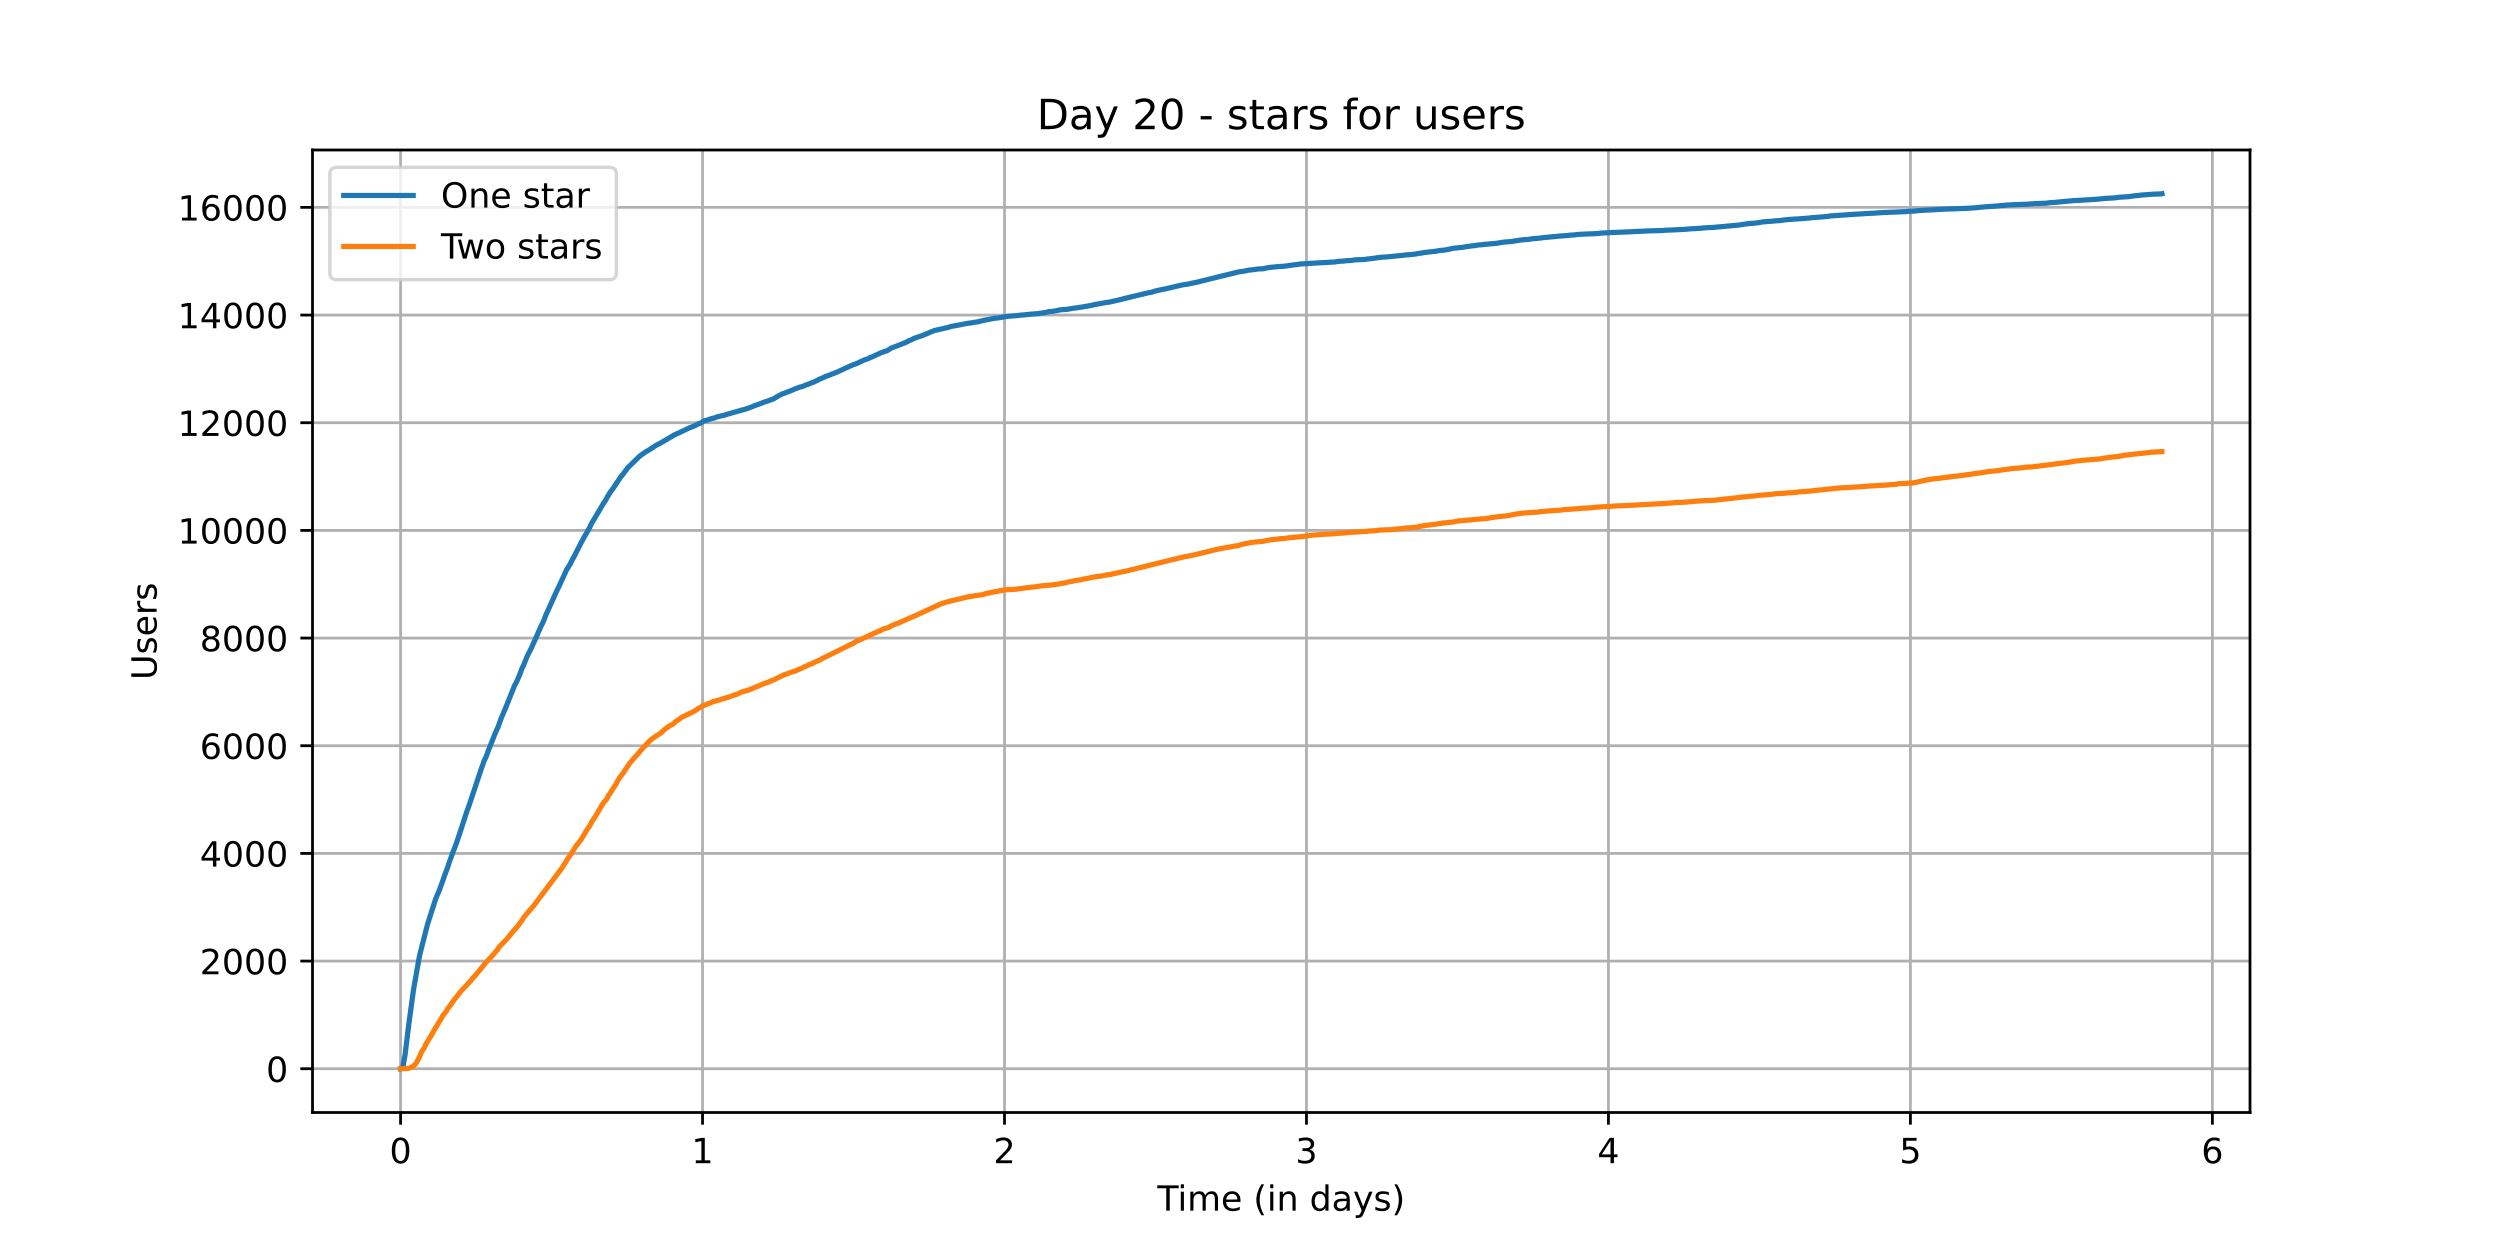 <?xml version="1.0" encoding="utf-8" standalone="no"?>
<!DOCTYPE svg PUBLIC "-//W3C//DTD SVG 1.1//EN"
  "http://www.w3.org/Graphics/SVG/1.1/DTD/svg11.dtd">
<!-- Created with matplotlib (https://matplotlib.org/) -->
<svg height="360pt" version="1.1" viewBox="0 0 720 360" width="720pt" xmlns="http://www.w3.org/2000/svg" xmlns:xlink="http://www.w3.org/1999/xlink">
 <defs>
  <style type="text/css">*{stroke-linecap:butt;stroke-linejoin:round;}</style>
 </defs>
 <g id="figure_1">
  <g id="patch_1">
   <path d="M 0 360 
L 720 360 
L 720 0 
L 0 0 
z
" style="fill:#ffffff;"/>
  </g>
  <g id="axes_1">
   <g id="patch_2">
    <path d="M 90 320.4 
L 648 320.4 
L 648 43.2 
L 90 43.2 
z
" style="fill:#ffffff;"/>
   </g>
   <g id="matplotlib.axis_1">
    <g id="xtick_1">
     <g id="line2d_1">
      <path clip-path="url(#p93ee24b80f)" d="M 115.364 320.4 
L 115.364 43.2 
" style="fill:none;stroke:#b0b0b0;stroke-linecap:square;stroke-width:0.8;"/>
     </g>
     <g id="line2d_2">
      <defs>
       <path d="M 0 0 
L 0 3.5 
" id="m25d5e8d972" style="stroke:#000000;stroke-width:0.8;"/>
      </defs>
      <g>
       <use style="stroke:#000000;stroke-width:0.8;" x="115.364" xlink:href="#m25d5e8d972" y="320.4"/>
      </g>
     </g>
     <g id="text_1">
      <!-- 0 -->
      <g transform="translate(112.182 334.998)scale(0.1 -0.1)">
       <defs>
        <path d="M 31.781 66.406 
Q 24.172 66.406 20.328 58.906 
Q 16.5 51.422 16.5 36.375 
Q 16.5 21.391 20.328 13.891 
Q 24.172 6.391 31.781 6.391 
Q 39.453 6.391 43.281 13.891 
Q 47.125 21.391 47.125 36.375 
Q 47.125 51.422 43.281 58.906 
Q 39.453 66.406 31.781 66.406 
z
M 31.781 74.219 
Q 44.047 74.219 50.516 64.516 
Q 56.984 54.828 56.984 36.375 
Q 56.984 17.969 50.516 8.266 
Q 44.047 -1.422 31.781 -1.422 
Q 19.531 -1.422 13.062 8.266 
Q 6.594 17.969 6.594 36.375 
Q 6.594 54.828 13.062 64.516 
Q 19.531 74.219 31.781 74.219 
z
" id="DejaVuSans-48"/>
       </defs>
       <use xlink:href="#DejaVuSans-48"/>
      </g>
     </g>
    </g>
    <g id="xtick_2">
     <g id="line2d_3">
      <path clip-path="url(#p93ee24b80f)" d="M 202.331 320.4 
L 202.331 43.2 
" style="fill:none;stroke:#b0b0b0;stroke-linecap:square;stroke-width:0.8;"/>
     </g>
     <g id="line2d_4">
      <g>
       <use style="stroke:#000000;stroke-width:0.8;" x="202.331" xlink:href="#m25d5e8d972" y="320.4"/>
      </g>
     </g>
     <g id="text_2">
      <!-- 1 -->
      <g transform="translate(199.149 334.998)scale(0.1 -0.1)">
       <defs>
        <path d="M 12.406 8.297 
L 28.516 8.297 
L 28.516 63.922 
L 10.984 60.406 
L 10.984 69.391 
L 28.422 72.906 
L 38.281 72.906 
L 38.281 8.297 
L 54.391 8.297 
L 54.391 0 
L 12.406 0 
z
" id="DejaVuSans-49"/>
       </defs>
       <use xlink:href="#DejaVuSans-49"/>
      </g>
     </g>
    </g>
    <g id="xtick_3">
     <g id="line2d_5">
      <path clip-path="url(#p93ee24b80f)" d="M 289.297 320.4 
L 289.297 43.2 
" style="fill:none;stroke:#b0b0b0;stroke-linecap:square;stroke-width:0.8;"/>
     </g>
     <g id="line2d_6">
      <g>
       <use style="stroke:#000000;stroke-width:0.8;" x="289.297" xlink:href="#m25d5e8d972" y="320.4"/>
      </g>
     </g>
     <g id="text_3">
      <!-- 2 -->
      <g transform="translate(286.116 334.998)scale(0.1 -0.1)">
       <defs>
        <path d="M 19.188 8.297 
L 53.609 8.297 
L 53.609 0 
L 7.328 0 
L 7.328 8.297 
Q 12.938 14.109 22.625 23.891 
Q 32.328 33.688 34.812 36.531 
Q 39.547 41.844 41.422 45.531 
Q 43.312 49.219 43.312 52.781 
Q 43.312 58.594 39.234 62.25 
Q 35.156 65.922 28.609 65.922 
Q 23.969 65.922 18.812 64.312 
Q 13.672 62.703 7.812 59.422 
L 7.812 69.391 
Q 13.766 71.781 18.938 73 
Q 24.125 74.219 28.422 74.219 
Q 39.75 74.219 46.484 68.547 
Q 53.219 62.891 53.219 53.422 
Q 53.219 48.922 51.531 44.891 
Q 49.859 40.875 45.406 35.406 
Q 44.188 33.984 37.641 27.219 
Q 31.109 20.453 19.188 8.297 
z
" id="DejaVuSans-50"/>
       </defs>
       <use xlink:href="#DejaVuSans-50"/>
      </g>
     </g>
    </g>
    <g id="xtick_4">
     <g id="line2d_7">
      <path clip-path="url(#p93ee24b80f)" d="M 376.264 320.4 
L 376.264 43.2 
" style="fill:none;stroke:#b0b0b0;stroke-linecap:square;stroke-width:0.8;"/>
     </g>
     <g id="line2d_8">
      <g>
       <use style="stroke:#000000;stroke-width:0.8;" x="376.264" xlink:href="#m25d5e8d972" y="320.4"/>
      </g>
     </g>
     <g id="text_4">
      <!-- 3 -->
      <g transform="translate(373.083 334.998)scale(0.1 -0.1)">
       <defs>
        <path d="M 40.578 39.312 
Q 47.656 37.797 51.625 33 
Q 55.609 28.219 55.609 21.188 
Q 55.609 10.406 48.188 4.484 
Q 40.766 -1.422 27.094 -1.422 
Q 22.516 -1.422 17.656 -0.516 
Q 12.797 0.391 7.625 2.203 
L 7.625 11.719 
Q 11.719 9.328 16.594 8.109 
Q 21.484 6.891 26.812 6.891 
Q 36.078 6.891 40.938 10.547 
Q 45.797 14.203 45.797 21.188 
Q 45.797 27.641 41.281 31.266 
Q 36.766 34.906 28.719 34.906 
L 20.219 34.906 
L 20.219 43.016 
L 29.109 43.016 
Q 36.375 43.016 40.234 45.922 
Q 44.094 48.828 44.094 54.297 
Q 44.094 59.906 40.109 62.906 
Q 36.141 65.922 28.719 65.922 
Q 24.656 65.922 20.016 65.031 
Q 15.375 64.156 9.812 62.312 
L 9.812 71.094 
Q 15.438 72.656 20.344 73.438 
Q 25.25 74.219 29.594 74.219 
Q 40.828 74.219 47.359 69.109 
Q 53.906 64.016 53.906 55.328 
Q 53.906 49.266 50.438 45.094 
Q 46.969 40.922 40.578 39.312 
z
" id="DejaVuSans-51"/>
       </defs>
       <use xlink:href="#DejaVuSans-51"/>
      </g>
     </g>
    </g>
    <g id="xtick_5">
     <g id="line2d_9">
      <path clip-path="url(#p93ee24b80f)" d="M 463.231 320.4 
L 463.231 43.2 
" style="fill:none;stroke:#b0b0b0;stroke-linecap:square;stroke-width:0.8;"/>
     </g>
     <g id="line2d_10">
      <g>
       <use style="stroke:#000000;stroke-width:0.8;" x="463.231" xlink:href="#m25d5e8d972" y="320.4"/>
      </g>
     </g>
     <g id="text_5">
      <!-- 4 -->
      <g transform="translate(460.05 334.998)scale(0.1 -0.1)">
       <defs>
        <path d="M 37.797 64.312 
L 12.891 25.391 
L 37.797 25.391 
z
M 35.203 72.906 
L 47.609 72.906 
L 47.609 25.391 
L 58.016 25.391 
L 58.016 17.188 
L 47.609 17.188 
L 47.609 0 
L 37.797 0 
L 37.797 17.188 
L 4.891 17.188 
L 4.891 26.703 
z
" id="DejaVuSans-52"/>
       </defs>
       <use xlink:href="#DejaVuSans-52"/>
      </g>
     </g>
    </g>
    <g id="xtick_6">
     <g id="line2d_11">
      <path clip-path="url(#p93ee24b80f)" d="M 550.198 320.4 
L 550.198 43.2 
" style="fill:none;stroke:#b0b0b0;stroke-linecap:square;stroke-width:0.8;"/>
     </g>
     <g id="line2d_12">
      <g>
       <use style="stroke:#000000;stroke-width:0.8;" x="550.198" xlink:href="#m25d5e8d972" y="320.4"/>
      </g>
     </g>
     <g id="text_6">
      <!-- 5 -->
      <g transform="translate(547.017 334.998)scale(0.1 -0.1)">
       <defs>
        <path d="M 10.797 72.906 
L 49.516 72.906 
L 49.516 64.594 
L 19.828 64.594 
L 19.828 46.734 
Q 21.969 47.469 24.109 47.828 
Q 26.266 48.188 28.422 48.188 
Q 40.625 48.188 47.75 41.5 
Q 54.891 34.812 54.891 23.391 
Q 54.891 11.625 47.562 5.094 
Q 40.234 -1.422 26.906 -1.422 
Q 22.312 -1.422 17.547 -0.641 
Q 12.797 0.141 7.719 1.703 
L 7.719 11.625 
Q 12.109 9.234 16.797 8.062 
Q 21.484 6.891 26.703 6.891 
Q 35.156 6.891 40.078 11.328 
Q 45.016 15.766 45.016 23.391 
Q 45.016 31 40.078 35.438 
Q 35.156 39.891 26.703 39.891 
Q 22.75 39.891 18.812 39.016 
Q 14.891 38.141 10.797 36.281 
z
" id="DejaVuSans-53"/>
       </defs>
       <use xlink:href="#DejaVuSans-53"/>
      </g>
     </g>
    </g>
    <g id="xtick_7">
     <g id="line2d_13">
      <path clip-path="url(#p93ee24b80f)" d="M 637.165 320.4 
L 637.165 43.2 
" style="fill:none;stroke:#b0b0b0;stroke-linecap:square;stroke-width:0.8;"/>
     </g>
     <g id="line2d_14">
      <g>
       <use style="stroke:#000000;stroke-width:0.8;" x="637.165" xlink:href="#m25d5e8d972" y="320.4"/>
      </g>
     </g>
     <g id="text_7">
      <!-- 6 -->
      <g transform="translate(633.984 334.998)scale(0.1 -0.1)">
       <defs>
        <path d="M 33.016 40.375 
Q 26.375 40.375 22.484 35.828 
Q 18.609 31.297 18.609 23.391 
Q 18.609 15.531 22.484 10.953 
Q 26.375 6.391 33.016 6.391 
Q 39.656 6.391 43.531 10.953 
Q 47.406 15.531 47.406 23.391 
Q 47.406 31.297 43.531 35.828 
Q 39.656 40.375 33.016 40.375 
z
M 52.594 71.297 
L 52.594 62.312 
Q 48.875 64.062 45.094 64.984 
Q 41.312 65.922 37.594 65.922 
Q 27.828 65.922 22.672 59.328 
Q 17.531 52.734 16.797 39.406 
Q 19.672 43.656 24.016 45.922 
Q 28.375 48.188 33.594 48.188 
Q 44.578 48.188 50.953 41.516 
Q 57.328 34.859 57.328 23.391 
Q 57.328 12.156 50.688 5.359 
Q 44.047 -1.422 33.016 -1.422 
Q 20.359 -1.422 13.672 8.266 
Q 6.984 17.969 6.984 36.375 
Q 6.984 53.656 15.188 63.938 
Q 23.391 74.219 37.203 74.219 
Q 40.922 74.219 44.703 73.484 
Q 48.484 72.75 52.594 71.297 
z
" id="DejaVuSans-54"/>
       </defs>
       <use xlink:href="#DejaVuSans-54"/>
      </g>
     </g>
    </g>
    <g id="text_8">
     <!-- Time (in days) -->
     <g transform="translate(333.327 348.677)scale(0.1 -0.1)">
      <defs>
       <path d="M -0.297 72.906 
L 61.375 72.906 
L 61.375 64.594 
L 35.5 64.594 
L 35.5 0 
L 25.594 0 
L 25.594 64.594 
L -0.297 64.594 
z
" id="DejaVuSans-84"/>
       <path d="M 9.422 54.688 
L 18.406 54.688 
L 18.406 0 
L 9.422 0 
z
M 9.422 75.984 
L 18.406 75.984 
L 18.406 64.594 
L 9.422 64.594 
z
" id="DejaVuSans-105"/>
       <path d="M 52 44.188 
Q 55.375 50.25 60.062 53.125 
Q 64.75 56 71.094 56 
Q 79.641 56 84.281 50.016 
Q 88.922 44.047 88.922 33.016 
L 88.922 0 
L 79.891 0 
L 79.891 32.719 
Q 79.891 40.578 77.094 44.375 
Q 74.312 48.188 68.609 48.188 
Q 61.625 48.188 57.562 43.547 
Q 53.516 38.922 53.516 30.906 
L 53.516 0 
L 44.484 0 
L 44.484 32.719 
Q 44.484 40.625 41.703 44.406 
Q 38.922 48.188 33.109 48.188 
Q 26.219 48.188 22.156 43.531 
Q 18.109 38.875 18.109 30.906 
L 18.109 0 
L 9.078 0 
L 9.078 54.688 
L 18.109 54.688 
L 18.109 46.188 
Q 21.188 51.219 25.484 53.609 
Q 29.781 56 35.688 56 
Q 41.656 56 45.828 52.969 
Q 50 49.953 52 44.188 
z
" id="DejaVuSans-109"/>
       <path d="M 56.203 29.594 
L 56.203 25.203 
L 14.891 25.203 
Q 15.484 15.922 20.484 11.062 
Q 25.484 6.203 34.422 6.203 
Q 39.594 6.203 44.453 7.469 
Q 49.312 8.734 54.109 11.281 
L 54.109 2.781 
Q 49.266 0.734 44.188 -0.344 
Q 39.109 -1.422 33.891 -1.422 
Q 20.797 -1.422 13.156 6.188 
Q 5.516 13.812 5.516 26.812 
Q 5.516 40.234 12.766 48.109 
Q 20.016 56 32.328 56 
Q 43.359 56 49.781 48.891 
Q 56.203 41.797 56.203 29.594 
z
M 47.219 32.234 
Q 47.125 39.594 43.094 43.984 
Q 39.062 48.391 32.422 48.391 
Q 24.906 48.391 20.391 44.141 
Q 15.875 39.891 15.188 32.172 
z
" id="DejaVuSans-101"/>
       <path id="DejaVuSans-32"/>
       <path d="M 31 75.875 
Q 24.469 64.656 21.281 53.656 
Q 18.109 42.672 18.109 31.391 
Q 18.109 20.125 21.312 9.062 
Q 24.516 -2 31 -13.188 
L 23.188 -13.188 
Q 15.875 -1.703 12.234 9.375 
Q 8.594 20.453 8.594 31.391 
Q 8.594 42.281 12.203 53.312 
Q 15.828 64.359 23.188 75.875 
z
" id="DejaVuSans-40"/>
       <path d="M 54.891 33.016 
L 54.891 0 
L 45.906 0 
L 45.906 32.719 
Q 45.906 40.484 42.875 44.328 
Q 39.844 48.188 33.797 48.188 
Q 26.516 48.188 22.312 43.547 
Q 18.109 38.922 18.109 30.906 
L 18.109 0 
L 9.078 0 
L 9.078 54.688 
L 18.109 54.688 
L 18.109 46.188 
Q 21.344 51.125 25.703 53.562 
Q 30.078 56 35.797 56 
Q 45.219 56 50.047 50.172 
Q 54.891 44.344 54.891 33.016 
z
" id="DejaVuSans-110"/>
       <path d="M 45.406 46.391 
L 45.406 75.984 
L 54.391 75.984 
L 54.391 0 
L 45.406 0 
L 45.406 8.203 
Q 42.578 3.328 38.25 0.953 
Q 33.938 -1.422 27.875 -1.422 
Q 17.969 -1.422 11.734 6.484 
Q 5.516 14.406 5.516 27.297 
Q 5.516 40.188 11.734 48.094 
Q 17.969 56 27.875 56 
Q 33.938 56 38.25 53.625 
Q 42.578 51.266 45.406 46.391 
z
M 14.797 27.297 
Q 14.797 17.391 18.875 11.75 
Q 22.953 6.109 30.078 6.109 
Q 37.203 6.109 41.297 11.75 
Q 45.406 17.391 45.406 27.297 
Q 45.406 37.203 41.297 42.844 
Q 37.203 48.484 30.078 48.484 
Q 22.953 48.484 18.875 42.844 
Q 14.797 37.203 14.797 27.297 
z
" id="DejaVuSans-100"/>
       <path d="M 34.281 27.484 
Q 23.391 27.484 19.188 25 
Q 14.984 22.516 14.984 16.5 
Q 14.984 11.719 18.141 8.906 
Q 21.297 6.109 26.703 6.109 
Q 34.188 6.109 38.703 11.406 
Q 43.219 16.703 43.219 25.484 
L 43.219 27.484 
z
M 52.203 31.203 
L 52.203 0 
L 43.219 0 
L 43.219 8.297 
Q 40.141 3.328 35.547 0.953 
Q 30.953 -1.422 24.312 -1.422 
Q 15.922 -1.422 10.953 3.297 
Q 6 8.016 6 15.922 
Q 6 25.141 12.172 29.828 
Q 18.359 34.516 30.609 34.516 
L 43.219 34.516 
L 43.219 35.406 
Q 43.219 41.609 39.141 45 
Q 35.062 48.391 27.688 48.391 
Q 23 48.391 18.547 47.266 
Q 14.109 46.141 10.016 43.891 
L 10.016 52.203 
Q 14.938 54.109 19.578 55.047 
Q 24.219 56 28.609 56 
Q 40.484 56 46.344 49.844 
Q 52.203 43.703 52.203 31.203 
z
" id="DejaVuSans-97"/>
       <path d="M 32.172 -5.078 
Q 28.375 -14.844 24.75 -17.812 
Q 21.141 -20.797 15.094 -20.797 
L 7.906 -20.797 
L 7.906 -13.281 
L 13.188 -13.281 
Q 16.891 -13.281 18.938 -11.516 
Q 21 -9.766 23.484 -3.219 
L 25.094 0.875 
L 2.984 54.688 
L 12.5 54.688 
L 29.594 11.922 
L 46.688 54.688 
L 56.203 54.688 
z
" id="DejaVuSans-121"/>
       <path d="M 44.281 53.078 
L 44.281 44.578 
Q 40.484 46.531 36.375 47.5 
Q 32.281 48.484 27.875 48.484 
Q 21.188 48.484 17.844 46.438 
Q 14.5 44.391 14.5 40.281 
Q 14.5 37.156 16.891 35.375 
Q 19.281 33.594 26.516 31.984 
L 29.594 31.297 
Q 39.156 29.25 43.188 25.516 
Q 47.219 21.781 47.219 15.094 
Q 47.219 7.469 41.188 3.016 
Q 35.156 -1.422 24.609 -1.422 
Q 20.219 -1.422 15.453 -0.562 
Q 10.688 0.297 5.422 2 
L 5.422 11.281 
Q 10.406 8.688 15.234 7.391 
Q 20.062 6.109 24.812 6.109 
Q 31.156 6.109 34.562 8.281 
Q 37.984 10.453 37.984 14.406 
Q 37.984 18.062 35.516 20.016 
Q 33.062 21.969 24.703 23.781 
L 21.578 24.516 
Q 13.234 26.266 9.516 29.906 
Q 5.812 33.547 5.812 39.891 
Q 5.812 47.609 11.281 51.797 
Q 16.75 56 26.812 56 
Q 31.781 56 36.172 55.266 
Q 40.578 54.547 44.281 53.078 
z
" id="DejaVuSans-115"/>
       <path d="M 8.016 75.875 
L 15.828 75.875 
Q 23.141 64.359 26.781 53.312 
Q 30.422 42.281 30.422 31.391 
Q 30.422 20.453 26.781 9.375 
Q 23.141 -1.703 15.828 -13.188 
L 8.016 -13.188 
Q 14.5 -2 17.703 9.062 
Q 20.906 20.125 20.906 31.391 
Q 20.906 42.672 17.703 53.656 
Q 14.5 64.656 8.016 75.875 
z
" id="DejaVuSans-41"/>
      </defs>
      <use xlink:href="#DejaVuSans-84"/>
      <use x="57.959" xlink:href="#DejaVuSans-105"/>
      <use x="85.742" xlink:href="#DejaVuSans-109"/>
      <use x="183.154" xlink:href="#DejaVuSans-101"/>
      <use x="244.678" xlink:href="#DejaVuSans-32"/>
      <use x="276.465" xlink:href="#DejaVuSans-40"/>
      <use x="315.479" xlink:href="#DejaVuSans-105"/>
      <use x="343.262" xlink:href="#DejaVuSans-110"/>
      <use x="406.641" xlink:href="#DejaVuSans-32"/>
      <use x="438.428" xlink:href="#DejaVuSans-100"/>
      <use x="501.904" xlink:href="#DejaVuSans-97"/>
      <use x="563.184" xlink:href="#DejaVuSans-121"/>
      <use x="622.363" xlink:href="#DejaVuSans-115"/>
      <use x="674.463" xlink:href="#DejaVuSans-41"/>
     </g>
    </g>
   </g>
   <g id="matplotlib.axis_2">
    <g id="ytick_1">
     <g id="line2d_15">
      <path clip-path="url(#p93ee24b80f)" d="M 90 307.8 
L 648 307.8 
" style="fill:none;stroke:#b0b0b0;stroke-linecap:square;stroke-width:0.8;"/>
     </g>
     <g id="line2d_16">
      <defs>
       <path d="M 0 0 
L -3.5 0 
" id="m5dce3940b2" style="stroke:#000000;stroke-width:0.8;"/>
      </defs>
      <g>
       <use style="stroke:#000000;stroke-width:0.8;" x="90" xlink:href="#m5dce3940b2" y="307.8"/>
      </g>
     </g>
     <g id="text_9">
      <!-- 0 -->
      <g transform="translate(76.638 311.599)scale(0.1 -0.1)">
       <use xlink:href="#DejaVuSans-48"/>
      </g>
     </g>
    </g>
    <g id="ytick_2">
     <g id="line2d_17">
      <path clip-path="url(#p93ee24b80f)" d="M 90 276.79 
L 648 276.79 
" style="fill:none;stroke:#b0b0b0;stroke-linecap:square;stroke-width:0.8;"/>
     </g>
     <g id="line2d_18">
      <g>
       <use style="stroke:#000000;stroke-width:0.8;" x="90" xlink:href="#m5dce3940b2" y="276.79"/>
      </g>
     </g>
     <g id="text_10">
      <!-- 2000 -->
      <g transform="translate(57.55 280.59)scale(0.1 -0.1)">
       <use xlink:href="#DejaVuSans-50"/>
       <use x="63.623" xlink:href="#DejaVuSans-48"/>
       <use x="127.246" xlink:href="#DejaVuSans-48"/>
       <use x="190.869" xlink:href="#DejaVuSans-48"/>
      </g>
     </g>
    </g>
    <g id="ytick_3">
     <g id="line2d_19">
      <path clip-path="url(#p93ee24b80f)" d="M 90 245.781 
L 648 245.781 
" style="fill:none;stroke:#b0b0b0;stroke-linecap:square;stroke-width:0.8;"/>
     </g>
     <g id="line2d_20">
      <g>
       <use style="stroke:#000000;stroke-width:0.8;" x="90" xlink:href="#m5dce3940b2" y="245.781"/>
      </g>
     </g>
     <g id="text_11">
      <!-- 4000 -->
      <g transform="translate(57.55 249.58)scale(0.1 -0.1)">
       <use xlink:href="#DejaVuSans-52"/>
       <use x="63.623" xlink:href="#DejaVuSans-48"/>
       <use x="127.246" xlink:href="#DejaVuSans-48"/>
       <use x="190.869" xlink:href="#DejaVuSans-48"/>
      </g>
     </g>
    </g>
    <g id="ytick_4">
     <g id="line2d_21">
      <path clip-path="url(#p93ee24b80f)" d="M 90 214.771 
L 648 214.771 
" style="fill:none;stroke:#b0b0b0;stroke-linecap:square;stroke-width:0.8;"/>
     </g>
     <g id="line2d_22">
      <g>
       <use style="stroke:#000000;stroke-width:0.8;" x="90" xlink:href="#m5dce3940b2" y="214.771"/>
      </g>
     </g>
     <g id="text_12">
      <!-- 6000 -->
      <g transform="translate(57.55 218.57)scale(0.1 -0.1)">
       <use xlink:href="#DejaVuSans-54"/>
       <use x="63.623" xlink:href="#DejaVuSans-48"/>
       <use x="127.246" xlink:href="#DejaVuSans-48"/>
       <use x="190.869" xlink:href="#DejaVuSans-48"/>
      </g>
     </g>
    </g>
    <g id="ytick_5">
     <g id="line2d_23">
      <path clip-path="url(#p93ee24b80f)" d="M 90 183.761 
L 648 183.761 
" style="fill:none;stroke:#b0b0b0;stroke-linecap:square;stroke-width:0.8;"/>
     </g>
     <g id="line2d_24">
      <g>
       <use style="stroke:#000000;stroke-width:0.8;" x="90" xlink:href="#m5dce3940b2" y="183.761"/>
      </g>
     </g>
     <g id="text_13">
      <!-- 8000 -->
      <g transform="translate(57.55 187.561)scale(0.1 -0.1)">
       <defs>
        <path d="M 31.781 34.625 
Q 24.75 34.625 20.719 30.859 
Q 16.703 27.094 16.703 20.516 
Q 16.703 13.922 20.719 10.156 
Q 24.75 6.391 31.781 6.391 
Q 38.812 6.391 42.859 10.172 
Q 46.922 13.969 46.922 20.516 
Q 46.922 27.094 42.891 30.859 
Q 38.875 34.625 31.781 34.625 
z
M 21.922 38.812 
Q 15.578 40.375 12.031 44.719 
Q 8.5 49.078 8.5 55.328 
Q 8.5 64.062 14.719 69.141 
Q 20.953 74.219 31.781 74.219 
Q 42.672 74.219 48.875 69.141 
Q 55.078 64.062 55.078 55.328 
Q 55.078 49.078 51.531 44.719 
Q 48 40.375 41.703 38.812 
Q 48.828 37.156 52.797 32.312 
Q 56.781 27.484 56.781 20.516 
Q 56.781 9.906 50.312 4.234 
Q 43.844 -1.422 31.781 -1.422 
Q 19.734 -1.422 13.25 4.234 
Q 6.781 9.906 6.781 20.516 
Q 6.781 27.484 10.781 32.312 
Q 14.797 37.156 21.922 38.812 
z
M 18.312 54.391 
Q 18.312 48.734 21.844 45.562 
Q 25.391 42.391 31.781 42.391 
Q 38.141 42.391 41.719 45.562 
Q 45.312 48.734 45.312 54.391 
Q 45.312 60.062 41.719 63.234 
Q 38.141 66.406 31.781 66.406 
Q 25.391 66.406 21.844 63.234 
Q 18.312 60.062 18.312 54.391 
z
" id="DejaVuSans-56"/>
       </defs>
       <use xlink:href="#DejaVuSans-56"/>
       <use x="63.623" xlink:href="#DejaVuSans-48"/>
       <use x="127.246" xlink:href="#DejaVuSans-48"/>
       <use x="190.869" xlink:href="#DejaVuSans-48"/>
      </g>
     </g>
    </g>
    <g id="ytick_6">
     <g id="line2d_25">
      <path clip-path="url(#p93ee24b80f)" d="M 90 152.752 
L 648 152.752 
" style="fill:none;stroke:#b0b0b0;stroke-linecap:square;stroke-width:0.8;"/>
     </g>
     <g id="line2d_26">
      <g>
       <use style="stroke:#000000;stroke-width:0.8;" x="90" xlink:href="#m5dce3940b2" y="152.752"/>
      </g>
     </g>
     <g id="text_14">
      <!-- 10000 -->
      <g transform="translate(51.188 156.551)scale(0.1 -0.1)">
       <use xlink:href="#DejaVuSans-49"/>
       <use x="63.623" xlink:href="#DejaVuSans-48"/>
       <use x="127.246" xlink:href="#DejaVuSans-48"/>
       <use x="190.869" xlink:href="#DejaVuSans-48"/>
       <use x="254.492" xlink:href="#DejaVuSans-48"/>
      </g>
     </g>
    </g>
    <g id="ytick_7">
     <g id="line2d_27">
      <path clip-path="url(#p93ee24b80f)" d="M 90 121.742 
L 648 121.742 
" style="fill:none;stroke:#b0b0b0;stroke-linecap:square;stroke-width:0.8;"/>
     </g>
     <g id="line2d_28">
      <g>
       <use style="stroke:#000000;stroke-width:0.8;" x="90" xlink:href="#m5dce3940b2" y="121.742"/>
      </g>
     </g>
     <g id="text_15">
      <!-- 12000 -->
      <g transform="translate(51.188 125.541)scale(0.1 -0.1)">
       <use xlink:href="#DejaVuSans-49"/>
       <use x="63.623" xlink:href="#DejaVuSans-50"/>
       <use x="127.246" xlink:href="#DejaVuSans-48"/>
       <use x="190.869" xlink:href="#DejaVuSans-48"/>
       <use x="254.492" xlink:href="#DejaVuSans-48"/>
      </g>
     </g>
    </g>
    <g id="ytick_8">
     <g id="line2d_29">
      <path clip-path="url(#p93ee24b80f)" d="M 90 90.732 
L 648 90.732 
" style="fill:none;stroke:#b0b0b0;stroke-linecap:square;stroke-width:0.8;"/>
     </g>
     <g id="line2d_30">
      <g>
       <use style="stroke:#000000;stroke-width:0.8;" x="90" xlink:href="#m5dce3940b2" y="90.732"/>
      </g>
     </g>
     <g id="text_16">
      <!-- 14000 -->
      <g transform="translate(51.188 94.532)scale(0.1 -0.1)">
       <use xlink:href="#DejaVuSans-49"/>
       <use x="63.623" xlink:href="#DejaVuSans-52"/>
       <use x="127.246" xlink:href="#DejaVuSans-48"/>
       <use x="190.869" xlink:href="#DejaVuSans-48"/>
       <use x="254.492" xlink:href="#DejaVuSans-48"/>
      </g>
     </g>
    </g>
    <g id="ytick_9">
     <g id="line2d_31">
      <path clip-path="url(#p93ee24b80f)" d="M 90 59.723 
L 648 59.723 
" style="fill:none;stroke:#b0b0b0;stroke-linecap:square;stroke-width:0.8;"/>
     </g>
     <g id="line2d_32">
      <g>
       <use style="stroke:#000000;stroke-width:0.8;" x="90" xlink:href="#m5dce3940b2" y="59.723"/>
      </g>
     </g>
     <g id="text_17">
      <!-- 16000 -->
      <g transform="translate(51.188 63.522)scale(0.1 -0.1)">
       <use xlink:href="#DejaVuSans-49"/>
       <use x="63.623" xlink:href="#DejaVuSans-54"/>
       <use x="127.246" xlink:href="#DejaVuSans-48"/>
       <use x="190.869" xlink:href="#DejaVuSans-48"/>
       <use x="254.492" xlink:href="#DejaVuSans-48"/>
      </g>
     </g>
    </g>
    <g id="text_18">
     <!-- Users -->
     <g transform="translate(45.108 195.801)rotate(-90)scale(0.1 -0.1)">
      <defs>
       <path d="M 8.688 72.906 
L 18.609 72.906 
L 18.609 28.609 
Q 18.609 16.891 22.844 11.734 
Q 27.094 6.594 36.625 6.594 
Q 46.094 6.594 50.344 11.734 
Q 54.594 16.891 54.594 28.609 
L 54.594 72.906 
L 64.5 72.906 
L 64.5 27.391 
Q 64.5 13.141 57.438 5.859 
Q 50.391 -1.422 36.625 -1.422 
Q 22.797 -1.422 15.734 5.859 
Q 8.688 13.141 8.688 27.391 
z
" id="DejaVuSans-85"/>
       <path d="M 41.109 46.297 
Q 39.594 47.172 37.812 47.578 
Q 36.031 48 33.891 48 
Q 26.266 48 22.188 43.047 
Q 18.109 38.094 18.109 28.812 
L 18.109 0 
L 9.078 0 
L 9.078 54.688 
L 18.109 54.688 
L 18.109 46.188 
Q 20.953 51.172 25.484 53.578 
Q 30.031 56 36.531 56 
Q 37.453 56 38.578 55.875 
Q 39.703 55.766 41.062 55.516 
z
" id="DejaVuSans-114"/>
      </defs>
      <use xlink:href="#DejaVuSans-85"/>
      <use x="73.193" xlink:href="#DejaVuSans-115"/>
      <use x="125.293" xlink:href="#DejaVuSans-101"/>
      <use x="186.816" xlink:href="#DejaVuSans-114"/>
      <use x="227.93" xlink:href="#DejaVuSans-115"/>
     </g>
    </g>
   </g>
   <g id="line2d_33">
    <path clip-path="url(#p93ee24b80f)" d="M 115.364 307.8 
L 115.72 307.738 
L 116.019 307.428 
L 116.677 303.691 
L 116.857 302.141 
L 117.695 295.288 
L 119.072 285.163 
L 120.687 275.984 
L 120.986 274.604 
L 123.201 265.937 
L 123.501 265.007 
L 124.697 261.301 
L 124.817 260.929 
L 125.535 258.696 
L 125.715 258.324 
L 126.492 256.479 
L 127.39 253.998 
L 127.51 253.673 
L 127.93 252.479 
L 128.288 251.471 
L 128.887 249.889 
L 129.366 248.385 
L 129.724 247.424 
L 130.383 245.595 
L 131.341 243.145 
L 131.939 241.362 
L 132.657 239.222 
L 134.153 234.602 
L 134.453 233.702 
L 134.752 232.896 
L 135.051 232.105 
L 138.763 220.957 
L 139.002 220.399 
L 139.361 219.236 
L 140.019 217.887 
L 140.618 216.244 
L 142.234 212.182 
L 142.653 211.112 
L 142.833 210.74 
L 143.191 209.871 
L 143.431 209.453 
L 143.67 208.693 
L 143.79 208.368 
L 144.389 206.74 
L 145.466 204.228 
L 145.705 203.654 
L 148.219 197.375 
L 148.458 196.987 
L 148.937 196.041 
L 149.416 194.847 
L 149.535 194.661 
L 150.374 192.398 
L 150.793 191.591 
L 151.69 189.312 
L 152.109 188.444 
L 152.288 188.056 
L 152.587 187.545 
L 153.007 186.661 
L 154.802 182.692 
L 155.102 181.87 
L 155.221 181.715 
L 156.059 179.823 
L 156.238 179.544 
L 156.837 178.149 
L 157.016 177.606 
L 157.316 176.831 
L 157.556 176.381 
L 158.393 174.505 
L 160.309 170.272 
L 161.146 168.536 
L 163.182 164.086 
L 163.841 163.062 
L 164.08 162.644 
L 164.2 162.52 
L 164.44 161.962 
L 164.858 161.124 
L 165.157 160.628 
L 167.552 155.93 
L 167.731 155.636 
L 168.15 154.86 
L 168.749 153.837 
L 168.988 153.434 
L 169.527 152.457 
L 169.766 152.054 
L 170.306 150.86 
L 171.622 148.658 
L 172.221 147.635 
L 172.401 147.403 
L 172.64 146.953 
L 173.777 144.999 
L 174.316 144.24 
L 174.555 143.836 
L 174.915 143.092 
L 175.214 142.674 
L 175.693 141.805 
L 176.231 141.139 
L 176.591 140.627 
L 178.925 137.107 
L 179.045 137.045 
L 179.523 136.472 
L 179.643 136.27 
L 180.002 135.758 
L 180.361 135.34 
L 180.72 134.797 
L 180.959 134.565 
L 184.251 131.34 
L 185.987 130.115 
L 186.406 129.898 
L 186.765 129.665 
L 187.902 128.952 
L 188.919 128.27 
L 189.099 128.177 
L 189.577 127.913 
L 190.117 127.68 
L 190.355 127.51 
L 190.715 127.308 
L 191.434 126.89 
L 193.348 125.773 
L 194.186 125.262 
L 195.802 124.533 
L 196.281 124.3 
L 198.735 123.122 
L 199.154 123.013 
L 199.393 122.889 
L 199.692 122.781 
L 200.291 122.517 
L 200.889 122.145 
L 201.308 122.037 
L 201.966 121.758 
L 202.445 121.401 
L 202.864 121.184 
L 203.463 121.075 
L 204.241 120.765 
L 204.481 120.703 
L 205.079 120.502 
L 205.738 120.393 
L 206.217 120.161 
L 206.636 120.037 
L 207.115 119.928 
L 207.414 119.835 
L 207.893 119.726 
L 208.251 119.649 
L 208.73 119.556 
L 209.449 119.308 
L 213.399 118.176 
L 213.698 118.067 
L 214.297 117.974 
L 214.655 117.835 
L 215.313 117.618 
L 215.673 117.509 
L 216.032 117.354 
L 216.81 117.06 
L 216.989 116.967 
L 217.828 116.656 
L 219.024 116.238 
L 219.982 115.85 
L 221.059 115.509 
L 221.782 115.215 
L 222.74 114.904 
L 223.039 114.687 
L 223.457 114.47 
L 224.355 113.897 
L 224.655 113.788 
L 225.133 113.555 
L 225.373 113.4 
L 225.673 113.307 
L 225.912 113.245 
L 226.69 112.935 
L 227.588 112.594 
L 227.828 112.501 
L 229.025 111.99 
L 229.204 111.896 
L 229.503 111.803 
L 230.281 111.509 
L 230.82 111.4 
L 231.658 111.09 
L 232.136 110.842 
L 232.556 110.734 
L 233.273 110.439 
L 234.112 110.113 
L 234.411 110.036 
L 234.949 109.741 
L 235.488 109.509 
L 235.727 109.323 
L 235.966 109.23 
L 237.164 108.718 
L 237.343 108.625 
L 237.702 108.454 
L 238.659 108.113 
L 238.958 108.005 
L 239.198 107.927 
L 239.437 107.772 
L 239.916 107.633 
L 240.575 107.354 
L 241.472 106.997 
L 241.652 106.904 
L 243.986 105.803 
L 244.285 105.695 
L 245.901 104.95 
L 246.32 104.857 
L 246.679 104.702 
L 246.918 104.594 
L 248.893 103.679 
L 249.133 103.601 
L 249.492 103.462 
L 249.911 103.369 
L 250.569 102.981 
L 250.928 102.888 
L 252.844 102.004 
L 253.083 101.911 
L 253.563 101.663 
L 254.401 101.369 
L 254.7 101.214 
L 255 101.121 
L 255.299 101.09 
L 255.599 100.919 
L 255.778 100.811 
L 256.736 100.206 
L 256.915 100.144 
L 257.215 100.035 
L 257.934 99.772 
L 258.772 99.446 
L 259.49 99.183 
L 260.09 98.919 
L 260.389 98.764 
L 260.748 98.702 
L 260.988 98.547 
L 261.407 98.345 
L 261.707 98.159 
L 262.485 97.865 
L 262.784 97.694 
L 263.143 97.492 
L 263.383 97.399 
L 263.981 97.198 
L 264.281 97.089 
L 265.658 96.624 
L 266.676 96.206 
L 267.334 95.927 
L 268.591 95.384 
L 268.891 95.306 
L 269.19 95.182 
L 272.962 94.314 
L 273.321 94.221 
L 273.919 94.019 
L 275.357 93.756 
L 275.836 93.678 
L 276.075 93.616 
L 276.674 93.508 
L 278.41 93.167 
L 279.129 93.058 
L 279.907 92.965 
L 280.386 92.857 
L 281.283 92.733 
L 281.882 92.639 
L 282.421 92.469 
L 283.02 92.36 
L 283.318 92.252 
L 283.617 92.205 
L 284.097 92.097 
L 284.395 92.066 
L 286.311 91.678 
L 287.389 91.57 
L 287.628 91.523 
L 288.286 91.43 
L 288.525 91.384 
L 289.842 91.151 
L 290.8 91.042 
L 291.339 91.011 
L 292.835 90.903 
L 293.732 90.779 
L 295.109 90.67 
L 295.827 90.593 
L 296.845 90.484 
L 297.444 90.438 
L 298.82 90.329 
L 299.837 90.174 
L 300.794 90.066 
L 301.214 89.957 
L 301.692 89.864 
L 301.992 89.756 
L 303.248 89.647 
L 304.625 89.399 
L 304.985 89.29 
L 305.822 89.182 
L 307.438 89.073 
L 308.934 88.794 
L 309.892 88.686 
L 311.029 88.5 
L 311.927 88.391 
L 312.166 88.314 
L 312.884 88.205 
L 314.201 87.973 
L 314.62 87.879 
L 314.859 87.802 
L 315.398 87.693 
L 316.893 87.414 
L 317.432 87.321 
L 317.732 87.275 
L 318.33 87.166 
L 318.569 87.12 
L 319.407 87.011 
L 319.766 86.949 
L 322.938 86.22 
L 323.356 86.143 
L 323.716 85.972 
L 324.374 85.864 
L 324.913 85.709 
L 330.659 84.344 
L 331.258 84.236 
L 331.617 84.174 
L 331.977 84.065 
L 332.575 83.848 
L 332.994 83.74 
L 335.268 83.259 
L 335.867 83.166 
L 336.407 83.011 
L 339.998 82.174 
L 340.477 82.065 
L 341.554 81.895 
L 342.212 81.802 
L 342.632 81.709 
L 343.111 81.6 
L 345.327 81.135 
L 345.685 81.026 
L 356.881 78.266 
L 357.9 78.158 
L 359.755 77.786 
L 360.892 77.677 
L 362.03 77.491 
L 364.005 77.383 
L 364.485 77.243 
L 364.964 77.135 
L 366.041 76.964 
L 367.478 76.856 
L 367.777 76.794 
L 369.632 76.685 
L 369.932 76.654 
L 370.889 76.545 
L 371.188 76.483 
L 371.966 76.375 
L 372.805 76.266 
L 373.702 76.173 
L 374.121 76.08 
L 374.839 76.003 
L 376.814 75.894 
L 377.413 75.848 
L 379.148 75.739 
L 379.687 75.708 
L 381.781 75.6 
L 382.32 75.569 
L 384.295 75.46 
L 385.432 75.274 
L 387.228 75.166 
L 387.467 75.104 
L 389.262 74.995 
L 390.28 74.84 
L 392.853 74.731 
L 393.751 74.607 
L 394.769 74.499 
L 395.068 74.452 
L 395.906 74.344 
L 396.923 74.189 
L 397.881 74.08 
L 398.42 74.049 
L 399.842 73.956 
L 404.396 73.491 
L 404.754 73.429 
L 406.251 73.32 
L 406.969 73.243 
L 407.806 73.134 
L 409.004 72.933 
L 409.781 72.824 
L 410.26 72.7 
L 410.798 72.669 
L 411.577 72.561 
L 412.294 72.483 
L 413.372 72.375 
L 414.748 72.127 
L 416.125 72.018 
L 418.279 71.568 
L 418.878 71.46 
L 419.417 71.429 
L 420.374 71.32 
L 421.092 71.243 
L 421.69 71.15 
L 422.05 71.072 
L 422.947 70.948 
L 423.785 70.84 
L 424.563 70.747 
L 425.221 70.654 
L 425.64 70.561 
L 426.958 70.468 
L 427.317 70.39 
L 427.915 70.344 
L 429.113 70.235 
L 429.412 70.204 
L 430.909 70.095 
L 431.268 70.033 
L 432.585 69.801 
L 433.483 69.692 
L 434.022 69.661 
L 435.339 69.553 
L 435.699 69.475 
L 436.357 69.367 
L 437.375 69.212 
L 438.153 69.103 
L 438.812 69.041 
L 440.369 68.933 
L 440.729 68.84 
L 441.626 68.731 
L 442.225 68.685 
L 443.542 68.576 
L 444.561 68.421 
L 445.818 68.312 
L 446.535 68.235 
L 447.854 68.126 
L 448.573 68.049 
L 449.71 67.94 
L 450.249 67.909 
L 451.626 67.816 
L 451.865 67.754 
L 453.541 67.646 
L 454.499 67.506 
L 456.835 67.398 
L 457.314 67.382 
L 460.006 67.274 
L 460.964 67.134 
L 463.299 67.025 
L 463.897 66.979 
L 466.889 66.87 
L 467.368 66.855 
L 469.642 66.746 
L 470.121 66.731 
L 471.977 66.622 
L 472.455 66.607 
L 474.909 66.498 
L 475.388 66.483 
L 478.979 66.374 
L 479.697 66.297 
L 482.63 66.188 
L 483.168 66.157 
L 485.263 66.049 
L 485.921 65.987 
L 487.238 65.878 
L 487.717 65.863 
L 489.452 65.754 
L 489.992 65.723 
L 490.949 65.63 
L 491.248 65.599 
L 493.283 65.506 
L 493.582 65.475 
L 494.779 65.366 
L 495.437 65.304 
L 496.754 65.196 
L 497.532 65.103 
L 498.909 64.994 
L 499.567 64.932 
L 500.704 64.824 
L 501.662 64.684 
L 502.379 64.576 
L 503.397 64.421 
L 504.774 64.312 
L 505.372 64.266 
L 506.27 64.157 
L 507.586 63.925 
L 508.784 63.816 
L 509.323 63.785 
L 510.639 63.676 
L 511.298 63.614 
L 512.794 63.506 
L 513.871 63.335 
L 515.01 63.227 
L 515.608 63.18 
L 517.165 63.072 
L 517.644 63.056 
L 519.2 62.948 
L 519.858 62.886 
L 521.116 62.793 
L 521.415 62.731 
L 522.852 62.622 
L 523.51 62.56 
L 525.067 62.452 
L 525.367 62.405 
L 526.624 62.297 
L 526.923 62.203 
L 527.522 62.157 
L 529.259 62.048 
L 529.917 61.986 
L 531.773 61.878 
L 532.372 61.831 
L 533.808 61.723 
L 534.347 61.692 
L 536.442 61.583 
L 537.161 61.506 
L 539.676 61.397 
L 540.334 61.335 
L 542.31 61.227 
L 542.609 61.196 
L 545.721 61.087 
L 546.259 61.056 
L 548.832 60.948 
L 549.551 60.87 
L 551.466 60.777 
L 551.765 60.746 
L 552.543 60.653 
L 554.219 60.544 
L 554.758 60.513 
L 557.151 60.405 
L 557.81 60.343 
L 560.024 60.234 
L 560.503 60.219 
L 563.796 60.11 
L 564.334 60.079 
L 566.967 59.971 
L 567.506 59.94 
L 569.062 59.831 
L 569.902 59.723 
L 571.218 59.614 
L 571.876 59.552 
L 573.492 59.444 
L 574.091 59.397 
L 575.527 59.289 
L 576.246 59.211 
L 577.563 59.103 
L 578.221 59.041 
L 580.555 58.932 
L 581.033 58.916 
L 584.026 58.808 
L 584.684 58.746 
L 586.121 58.637 
L 586.599 58.622 
L 589.412 58.513 
L 590.37 58.374 
L 592.165 58.265 
L 592.465 58.219 
L 593.482 58.126 
L 593.781 58.095 
L 594.799 57.986 
L 595.337 57.955 
L 596.534 57.847 
L 597.253 57.769 
L 599.527 57.661 
L 600.126 57.614 
L 601.921 57.506 
L 602.46 57.475 
L 604.016 57.366 
L 604.675 57.304 
L 605.634 57.211 
L 605.993 57.149 
L 606.532 57.118 
L 608.807 57.009 
L 609.705 56.885 
L 610.663 56.777 
L 611.142 56.761 
L 612.878 56.653 
L 613.178 56.622 
L 613.895 56.513 
L 614.793 56.389 
L 615.991 56.281 
L 616.29 56.219 
L 617.548 56.11 
L 618.088 56.079 
L 619.285 55.971 
L 619.824 55.94 
L 622.517 55.831 
L 622.636 55.8 
L 622.636 55.8 
" style="fill:none;stroke:#1f77b4;stroke-linecap:square;stroke-width:1.5;"/>
   </g>
   <g id="line2d_34">
    <path clip-path="url(#p93ee24b80f)" d="M 115.364 307.8 
L 117.575 307.691 
L 118.712 307.304 
L 119.55 306.56 
L 119.789 306.281 
L 119.909 306.141 
L 120.986 303.986 
L 121.465 302.838 
L 122.183 301.815 
L 122.603 300.823 
L 124.458 297.737 
L 125.356 296.109 
L 125.775 295.567 
L 126.014 295.086 
L 127.27 292.993 
L 127.57 292.419 
L 128.468 291.349 
L 128.946 290.466 
L 129.186 290.202 
L 129.604 289.644 
L 129.964 289.148 
L 130.323 288.59 
L 130.443 288.481 
L 130.682 288.093 
L 133.255 284.868 
L 133.435 284.775 
L 133.795 284.372 
L 133.915 284.264 
L 135.949 282 
L 136.248 281.566 
L 136.906 280.93 
L 139.84 277.318 
L 140.2 276.93 
L 140.558 276.558 
L 140.858 276.217 
L 141.277 275.845 
L 141.576 275.472 
L 142.055 274.93 
L 143.132 273.658 
L 143.191 273.643 
L 143.55 273.023 
L 144.029 272.387 
L 144.448 272.015 
L 144.867 271.581 
L 145.525 270.914 
L 145.705 270.728 
L 146.782 269.488 
L 147.081 269.053 
L 147.381 268.681 
L 149.176 266.65 
L 150.433 264.914 
L 150.852 264.185 
L 152.707 261.983 
L 153.007 261.673 
L 153.306 261.286 
L 153.725 260.836 
L 154.263 260.138 
L 155.64 258.231 
L 155.88 257.936 
L 162.045 249.719 
L 162.284 249.192 
L 162.764 248.556 
L 163.122 247.92 
L 163.9 246.742 
L 164.14 246.478 
L 164.44 245.905 
L 164.798 245.409 
L 165.816 243.781 
L 166.414 243.036 
L 166.774 242.525 
L 167.133 242.106 
L 167.552 241.486 
L 167.731 241.16 
L 169.228 238.679 
L 169.467 238.354 
L 169.587 238.276 
L 170.545 236.509 
L 171.323 235.361 
L 172.64 233.175 
L 173.06 232.369 
L 173.298 231.966 
L 173.418 231.857 
L 173.897 231.02 
L 174.316 230.617 
L 174.555 230.415 
L 174.915 229.795 
L 175.334 228.942 
L 175.633 228.617 
L 175.813 228.276 
L 176.65 226.958 
L 177.489 225.748 
L 177.788 225.035 
L 178.685 223.624 
L 179.403 222.741 
L 179.703 222.322 
L 180.002 221.795 
L 180.181 221.516 
L 180.361 221.283 
L 180.72 220.787 
L 181.378 219.779 
L 181.678 219.422 
L 183.174 217.717 
L 183.592 217.221 
L 183.892 216.988 
L 184.37 216.306 
L 186.944 213.546 
L 187.184 213.298 
L 187.423 213.065 
L 189.219 211.794 
L 190.296 211.127 
L 191.373 210.12 
L 191.493 210.027 
L 191.852 209.732 
L 192.031 209.654 
L 192.511 209.267 
L 192.63 209.205 
L 192.87 209.034 
L 193.049 208.941 
L 193.648 208.6 
L 193.888 208.476 
L 194.306 208.088 
L 194.485 207.918 
L 194.725 207.716 
L 194.845 207.608 
L 195.084 207.453 
L 195.383 207.267 
L 196.042 206.848 
L 196.281 206.615 
L 196.521 206.507 
L 199.872 204.879 
L 200.111 204.724 
L 200.47 204.491 
L 200.769 204.305 
L 201.129 204.011 
L 201.667 203.763 
L 202.624 203.127 
L 203.104 203.049 
L 203.583 202.786 
L 203.882 202.677 
L 204.84 202.336 
L 205.378 202.042 
L 205.977 201.933 
L 206.156 201.855 
L 206.396 201.762 
L 206.755 201.7 
L 207.294 201.592 
L 207.593 201.421 
L 210.047 200.708 
L 210.227 200.646 
L 211.124 200.305 
L 211.424 200.196 
L 211.782 200.088 
L 212.68 199.762 
L 213.338 199.39 
L 215.792 198.646 
L 216.51 198.382 
L 216.93 198.181 
L 217.348 197.979 
L 218.486 197.576 
L 218.844 197.406 
L 219.204 197.204 
L 220.161 196.832 
L 221.363 196.413 
L 222.62 195.871 
L 222.859 195.778 
L 225.912 194.305 
L 227.169 193.871 
L 227.528 193.7 
L 229.264 193.188 
L 229.503 193.018 
L 230.102 192.77 
L 230.401 192.661 
L 230.939 192.429 
L 231.479 192.134 
L 231.717 192.041 
L 231.957 191.917 
L 232.256 191.824 
L 232.855 191.483 
L 233.094 191.405 
L 233.393 191.281 
L 233.752 191.204 
L 233.992 191.002 
L 234.59 190.739 
L 236.205 190.025 
L 236.505 189.855 
L 236.804 189.638 
L 237.103 189.529 
L 237.522 189.312 
L 243.866 186.165 
L 244.165 186.056 
L 244.824 185.668 
L 245.542 185.389 
L 246.499 184.769 
L 246.979 184.537 
L 247.936 184.133 
L 248.175 184.056 
L 248.655 183.792 
L 248.953 183.699 
L 251.048 182.707 
L 251.228 182.645 
L 251.527 182.459 
L 252.246 182.164 
L 252.725 181.916 
L 253.682 181.575 
L 254.281 181.219 
L 254.521 181.11 
L 254.939 181.002 
L 255.299 180.893 
L 255.957 180.676 
L 256.077 180.645 
L 256.316 180.412 
L 257.754 179.777 
L 257.934 179.715 
L 258.174 179.606 
L 258.653 179.498 
L 260.33 178.738 
L 260.929 178.474 
L 262.425 177.792 
L 262.724 177.683 
L 263.502 177.373 
L 263.981 177.141 
L 266.436 175.993 
L 266.916 175.792 
L 267.155 175.683 
L 269.31 174.676 
L 269.55 174.567 
L 270.149 174.319 
L 270.388 174.164 
L 271.286 173.807 
L 271.585 173.699 
L 272.004 173.59 
L 272.243 173.513 
L 272.543 173.404 
L 278.051 172.071 
L 278.53 171.962 
L 278.949 171.854 
L 279.787 171.745 
L 281.224 171.482 
L 282.181 171.373 
L 283.02 171.264 
L 283.318 171.171 
L 283.617 171.063 
L 283.977 170.954 
L 286.431 170.427 
L 287.209 170.334 
L 287.808 170.148 
L 288.765 170.009 
L 289.244 169.9 
L 289.962 169.823 
L 292.416 169.714 
L 293.314 169.59 
L 294.211 169.481 
L 295.289 169.311 
L 296.426 169.202 
L 296.665 169.14 
L 297.922 169.032 
L 299.179 168.815 
L 300.196 168.706 
L 300.914 168.629 
L 302.47 168.52 
L 303.189 168.443 
L 303.787 168.334 
L 304.565 168.241 
L 305.103 168.164 
L 305.343 168.07 
L 305.583 168.024 
L 306.54 167.931 
L 307.078 167.776 
L 307.498 167.667 
L 307.737 167.59 
L 308.455 167.481 
L 308.754 167.419 
L 309.114 167.326 
L 309.473 167.233 
L 310.071 167.125 
L 310.729 167.063 
L 311.387 166.97 
L 311.927 166.815 
L 313.841 166.427 
L 314.201 166.349 
L 314.44 166.303 
L 314.918 166.194 
L 315.697 166.101 
L 316.235 165.993 
L 316.834 165.946 
L 317.432 165.838 
L 318.988 165.543 
L 319.825 165.435 
L 322.759 164.783 
L 323.118 164.675 
L 324.254 164.489 
L 324.614 164.396 
L 325.032 164.287 
L 325.512 164.179 
L 325.93 164.07 
L 336.287 161.512 
L 336.705 161.403 
L 341.315 160.303 
L 342.033 160.21 
L 342.393 160.116 
L 342.931 160.023 
L 343.29 159.961 
L 350.236 158.287 
L 350.774 158.178 
L 351.253 158.054 
L 351.972 157.946 
L 352.212 157.853 
L 352.87 157.76 
L 353.29 157.667 
L 354.127 157.558 
L 354.486 157.496 
L 354.667 157.434 
L 355.924 157.217 
L 356.702 157.124 
L 357.001 156.969 
L 357.421 156.876 
L 357.719 156.783 
L 358.199 156.659 
L 359.875 156.333 
L 360.414 156.225 
L 361.192 156.132 
L 362.389 156.023 
L 363.047 155.961 
L 363.946 155.868 
L 364.365 155.76 
L 364.903 155.651 
L 366.28 155.403 
L 367.657 155.294 
L 368.615 155.155 
L 370.111 155.046 
L 371.009 154.922 
L 371.907 154.814 
L 372.505 154.767 
L 373.403 154.659 
L 374.061 154.597 
L 375.438 154.488 
L 375.796 154.426 
L 376.635 154.318 
L 377.352 154.209 
L 378.191 154.101 
L 379.567 153.992 
L 379.866 153.961 
L 381.482 153.853 
L 381.961 153.837 
L 384.355 153.729 
L 385.253 153.604 
L 387.287 153.496 
L 387.527 153.449 
L 388.544 153.356 
L 388.843 153.31 
L 391.238 153.201 
L 392.016 153.108 
L 393.871 153.015 
L 394.111 152.938 
L 396.325 152.829 
L 397.402 152.659 
L 400.515 152.55 
L 401.294 152.457 
L 402.311 152.349 
L 402.969 152.287 
L 404.156 152.194 
L 404.575 152.085 
L 406.371 151.976 
L 407.088 151.899 
L 408.226 151.806 
L 408.525 151.651 
L 409.183 151.558 
L 409.482 151.511 
L 410.739 151.294 
L 411.696 151.186 
L 412.534 151.077 
L 413.491 150.969 
L 414.569 150.798 
L 415.227 150.705 
L 415.407 150.643 
L 416.603 150.535 
L 417.381 150.441 
L 418.519 150.348 
L 418.818 150.255 
L 420.195 150.007 
L 421.63 149.914 
L 421.989 149.837 
L 423.665 149.728 
L 424.443 149.635 
L 425.701 149.527 
L 426.418 149.449 
L 428.274 149.341 
L 428.754 149.217 
L 429.233 149.139 
L 429.532 149.046 
L 430.55 148.938 
L 430.909 148.875 
L 431.688 148.767 
L 432.346 148.705 
L 433.424 148.627 
L 433.663 148.565 
L 434.381 148.488 
L 434.921 148.395 
L 435.279 148.302 
L 435.758 148.193 
L 436.836 148.023 
L 437.614 147.914 
L 438.573 147.775 
L 440.13 147.666 
L 440.788 147.604 
L 442.764 147.496 
L 443.722 147.356 
L 444.86 147.263 
L 445.219 147.201 
L 446.716 147.092 
L 447.315 147.046 
L 449.29 146.937 
L 450.309 146.782 
L 452.044 146.674 
L 452.704 146.612 
L 454.32 146.503 
L 454.619 146.472 
L 455.817 146.364 
L 456.295 146.348 
L 458.212 146.24 
L 459.049 146.131 
L 460.366 146.023 
L 460.964 145.976 
L 463.358 145.868 
L 463.957 145.821 
L 465.333 145.713 
L 465.812 145.697 
L 468.506 145.588 
L 469.044 145.557 
L 471.198 145.449 
L 471.856 145.387 
L 474.61 145.278 
L 475.268 145.216 
L 477.363 145.108 
L 477.961 145.061 
L 480.236 144.953 
L 480.894 144.891 
L 482.151 144.798 
L 482.451 144.751 
L 484.904 144.643 
L 485.502 144.596 
L 486.819 144.488 
L 487.358 144.457 
L 488.196 144.348 
L 488.674 144.333 
L 490.171 144.224 
L 490.709 144.193 
L 493.283 144.085 
L 493.822 144.053 
L 494.899 143.945 
L 495.258 143.883 
L 495.916 143.821 
L 496.874 143.712 
L 497.472 143.666 
L 498.549 143.557 
L 499.507 143.418 
L 500.585 143.309 
L 501.601 143.154 
L 503.098 143.046 
L 503.996 142.922 
L 505.372 142.813 
L 506.33 142.674 
L 507.826 142.565 
L 508.364 142.534 
L 509.382 142.425 
L 510.04 142.363 
L 510.938 142.27 
L 511.298 142.193 
L 513.572 142.084 
L 514.35 141.991 
L 516.267 141.883 
L 517.045 141.79 
L 517.943 141.697 
L 518.243 141.65 
L 520.098 141.542 
L 520.397 141.495 
L 521.774 141.387 
L 522.194 141.294 
L 523.39 141.201 
L 523.63 141.139 
L 524.169 141.108 
L 525.248 141.015 
L 525.546 140.953 
L 526.744 140.859 
L 527.043 140.813 
L 528.001 140.704 
L 528.72 140.627 
L 529.977 140.518 
L 530.516 140.487 
L 532.91 140.379 
L 533.629 140.301 
L 535.604 140.193 
L 536.203 140.146 
L 537.46 140.053 
L 537.76 140.007 
L 540.095 139.898 
L 540.813 139.821 
L 543.207 139.712 
L 543.507 139.666 
L 544.763 139.557 
L 545.242 139.542 
L 546.319 139.449 
L 546.678 139.309 
L 549.012 139.231 
L 549.252 139.169 
L 551.166 139.061 
L 554.817 138.224 
L 555.536 138.131 
L 555.895 138.038 
L 556.673 137.945 
L 557.032 137.867 
L 558.409 137.759 
L 558.708 137.712 
L 559.666 137.572 
L 560.802 137.464 
L 561.82 137.309 
L 562.42 137.216 
L 562.719 137.185 
L 563.796 137.092 
L 564.035 137.03 
L 565.173 136.921 
L 566.37 136.72 
L 567.447 136.611 
L 568.763 136.379 
L 569.662 136.27 
L 570.44 136.177 
L 571.098 136.069 
L 572.116 135.913 
L 572.535 135.805 
L 573.134 135.758 
L 574.39 135.65 
L 574.69 135.603 
L 575.647 135.495 
L 576.724 135.324 
L 577.502 135.216 
L 578.28 135.123 
L 578.999 135.03 
L 579.237 134.952 
L 580.913 134.844 
L 581.512 134.797 
L 582.53 134.689 
L 583.487 134.549 
L 585.462 134.456 
L 585.941 134.332 
L 586.42 134.316 
L 587.318 134.223 
L 587.676 134.146 
L 588.814 134.037 
L 589.712 133.913 
L 590.669 133.805 
L 591.626 133.665 
L 592.345 133.557 
L 593.123 133.464 
L 594.2 133.355 
L 595.157 133.216 
L 595.996 133.107 
L 597.552 132.812 
L 598.749 132.704 
L 599.707 132.564 
L 601.383 132.456 
L 601.982 132.409 
L 603.118 132.316 
L 603.418 132.27 
L 604.794 132.177 
L 605.153 132.099 
L 605.814 131.991 
L 606.173 131.913 
L 606.951 131.82 
L 607.609 131.712 
L 608.269 131.65 
L 608.986 131.541 
L 609.466 131.526 
L 610.304 131.417 
L 611.98 131.091 
L 613.117 130.983 
L 613.956 130.874 
L 614.913 130.766 
L 615.691 130.673 
L 616.889 130.564 
L 617.728 130.456 
L 618.805 130.347 
L 619.704 130.223 
L 621.858 130.115 
L 622.157 130.084 
L 622.636 130.084 
L 622.636 130.084 
" style="fill:none;stroke:#ff7f0e;stroke-linecap:square;stroke-width:1.5;"/>
   </g>
   <g id="patch_3">
    <path d="M 90 320.4 
L 90 43.2 
" style="fill:none;stroke:#000000;stroke-linecap:square;stroke-linejoin:miter;stroke-width:0.8;"/>
   </g>
   <g id="patch_4">
    <path d="M 648 320.4 
L 648 43.2 
" style="fill:none;stroke:#000000;stroke-linecap:square;stroke-linejoin:miter;stroke-width:0.8;"/>
   </g>
   <g id="patch_5">
    <path d="M 90 320.4 
L 648 320.4 
" style="fill:none;stroke:#000000;stroke-linecap:square;stroke-linejoin:miter;stroke-width:0.8;"/>
   </g>
   <g id="patch_6">
    <path d="M 90 43.2 
L 648 43.2 
" style="fill:none;stroke:#000000;stroke-linecap:square;stroke-linejoin:miter;stroke-width:0.8;"/>
   </g>
   <g id="text_19">
    <!-- Day 20 - stars for users -->
    <g transform="translate(298.609 37.2)scale(0.12 -0.12)">
     <defs>
      <path d="M 19.672 64.797 
L 19.672 8.109 
L 31.594 8.109 
Q 46.688 8.109 53.688 14.938 
Q 60.688 21.781 60.688 36.531 
Q 60.688 51.172 53.688 57.984 
Q 46.688 64.797 31.594 64.797 
z
M 9.812 72.906 
L 30.078 72.906 
Q 51.266 72.906 61.172 64.094 
Q 71.094 55.281 71.094 36.531 
Q 71.094 17.672 61.125 8.828 
Q 51.172 0 30.078 0 
L 9.812 0 
z
" id="DejaVuSans-68"/>
      <path d="M 4.891 31.391 
L 31.203 31.391 
L 31.203 23.391 
L 4.891 23.391 
z
" id="DejaVuSans-45"/>
      <path d="M 18.312 70.219 
L 18.312 54.688 
L 36.812 54.688 
L 36.812 47.703 
L 18.312 47.703 
L 18.312 18.016 
Q 18.312 11.328 20.141 9.422 
Q 21.969 7.516 27.594 7.516 
L 36.812 7.516 
L 36.812 0 
L 27.594 0 
Q 17.188 0 13.234 3.875 
Q 9.281 7.766 9.281 18.016 
L 9.281 47.703 
L 2.688 47.703 
L 2.688 54.688 
L 9.281 54.688 
L 9.281 70.219 
z
" id="DejaVuSans-116"/>
      <path d="M 37.109 75.984 
L 37.109 68.5 
L 28.516 68.5 
Q 23.688 68.5 21.797 66.547 
Q 19.922 64.594 19.922 59.516 
L 19.922 54.688 
L 34.719 54.688 
L 34.719 47.703 
L 19.922 47.703 
L 19.922 0 
L 10.891 0 
L 10.891 47.703 
L 2.297 47.703 
L 2.297 54.688 
L 10.891 54.688 
L 10.891 58.5 
Q 10.891 67.625 15.141 71.797 
Q 19.391 75.984 28.609 75.984 
z
" id="DejaVuSans-102"/>
      <path d="M 30.609 48.391 
Q 23.391 48.391 19.188 42.75 
Q 14.984 37.109 14.984 27.297 
Q 14.984 17.484 19.156 11.844 
Q 23.344 6.203 30.609 6.203 
Q 37.797 6.203 41.984 11.859 
Q 46.188 17.531 46.188 27.297 
Q 46.188 37.016 41.984 42.703 
Q 37.797 48.391 30.609 48.391 
z
M 30.609 56 
Q 42.328 56 49.016 48.375 
Q 55.719 40.766 55.719 27.297 
Q 55.719 13.875 49.016 6.219 
Q 42.328 -1.422 30.609 -1.422 
Q 18.844 -1.422 12.172 6.219 
Q 5.516 13.875 5.516 27.297 
Q 5.516 40.766 12.172 48.375 
Q 18.844 56 30.609 56 
z
" id="DejaVuSans-111"/>
      <path d="M 8.5 21.578 
L 8.5 54.688 
L 17.484 54.688 
L 17.484 21.922 
Q 17.484 14.156 20.5 10.266 
Q 23.531 6.391 29.594 6.391 
Q 36.859 6.391 41.078 11.031 
Q 45.312 15.672 45.312 23.688 
L 45.312 54.688 
L 54.297 54.688 
L 54.297 0 
L 45.312 0 
L 45.312 8.406 
Q 42.047 3.422 37.719 1 
Q 33.406 -1.422 27.688 -1.422 
Q 18.266 -1.422 13.375 4.438 
Q 8.5 10.297 8.5 21.578 
z
M 31.109 56 
z
" id="DejaVuSans-117"/>
     </defs>
     <use xlink:href="#DejaVuSans-68"/>
     <use x="77.002" xlink:href="#DejaVuSans-97"/>
     <use x="138.281" xlink:href="#DejaVuSans-121"/>
     <use x="197.461" xlink:href="#DejaVuSans-32"/>
     <use x="229.248" xlink:href="#DejaVuSans-50"/>
     <use x="292.871" xlink:href="#DejaVuSans-48"/>
     <use x="356.494" xlink:href="#DejaVuSans-32"/>
     <use x="388.281" xlink:href="#DejaVuSans-45"/>
     <use x="424.365" xlink:href="#DejaVuSans-32"/>
     <use x="456.152" xlink:href="#DejaVuSans-115"/>
     <use x="508.252" xlink:href="#DejaVuSans-116"/>
     <use x="547.461" xlink:href="#DejaVuSans-97"/>
     <use x="608.74" xlink:href="#DejaVuSans-114"/>
     <use x="649.854" xlink:href="#DejaVuSans-115"/>
     <use x="701.953" xlink:href="#DejaVuSans-32"/>
     <use x="733.74" xlink:href="#DejaVuSans-102"/>
     <use x="768.945" xlink:href="#DejaVuSans-111"/>
     <use x="830.127" xlink:href="#DejaVuSans-114"/>
     <use x="871.24" xlink:href="#DejaVuSans-32"/>
     <use x="903.027" xlink:href="#DejaVuSans-117"/>
     <use x="966.406" xlink:href="#DejaVuSans-115"/>
     <use x="1018.506" xlink:href="#DejaVuSans-101"/>
     <use x="1080.029" xlink:href="#DejaVuSans-114"/>
     <use x="1121.143" xlink:href="#DejaVuSans-115"/>
    </g>
   </g>
   <g id="legend_1">
    <g id="patch_7">
     <path d="M 97 80.556 
L 175.511 80.556 
Q 177.511 80.556 177.511 78.556 
L 177.511 50.2 
Q 177.511 48.2 175.511 48.2 
L 97 48.2 
Q 95 48.2 95 50.2 
L 95 78.556 
Q 95 80.556 97 80.556 
z
" style="fill:#ffffff;opacity:0.8;stroke:#cccccc;stroke-linejoin:miter;"/>
    </g>
    <g id="line2d_35">
     <path d="M 99 56.298 
L 119 56.298 
" style="fill:none;stroke:#1f77b4;stroke-linecap:square;stroke-width:1.5;"/>
    </g>
    <g id="line2d_36"/>
    <g id="text_20">
     <!-- One star -->
     <g transform="translate(127 59.798)scale(0.1 -0.1)">
      <defs>
       <path d="M 39.406 66.219 
Q 28.656 66.219 22.328 58.203 
Q 16.016 50.203 16.016 36.375 
Q 16.016 22.609 22.328 14.594 
Q 28.656 6.594 39.406 6.594 
Q 50.141 6.594 56.422 14.594 
Q 62.703 22.609 62.703 36.375 
Q 62.703 50.203 56.422 58.203 
Q 50.141 66.219 39.406 66.219 
z
M 39.406 74.219 
Q 54.734 74.219 63.906 63.938 
Q 73.094 53.656 73.094 36.375 
Q 73.094 19.141 63.906 8.859 
Q 54.734 -1.422 39.406 -1.422 
Q 24.031 -1.422 14.812 8.828 
Q 5.609 19.094 5.609 36.375 
Q 5.609 53.656 14.812 63.938 
Q 24.031 74.219 39.406 74.219 
z
" id="DejaVuSans-79"/>
      </defs>
      <use xlink:href="#DejaVuSans-79"/>
      <use x="78.711" xlink:href="#DejaVuSans-110"/>
      <use x="142.09" xlink:href="#DejaVuSans-101"/>
      <use x="203.613" xlink:href="#DejaVuSans-32"/>
      <use x="235.4" xlink:href="#DejaVuSans-115"/>
      <use x="287.5" xlink:href="#DejaVuSans-116"/>
      <use x="326.709" xlink:href="#DejaVuSans-97"/>
      <use x="387.988" xlink:href="#DejaVuSans-114"/>
     </g>
    </g>
    <g id="line2d_37">
     <path d="M 99 70.977 
L 119 70.977 
" style="fill:none;stroke:#ff7f0e;stroke-linecap:square;stroke-width:1.5;"/>
    </g>
    <g id="line2d_38"/>
    <g id="text_21">
     <!-- Two stars -->
     <g transform="translate(127 74.477)scale(0.1 -0.1)">
      <defs>
       <path d="M 4.203 54.688 
L 13.188 54.688 
L 24.422 12.016 
L 35.594 54.688 
L 46.188 54.688 
L 57.422 12.016 
L 68.609 54.688 
L 77.594 54.688 
L 63.281 0 
L 52.688 0 
L 40.922 44.828 
L 29.109 0 
L 18.5 0 
z
" id="DejaVuSans-119"/>
      </defs>
      <use xlink:href="#DejaVuSans-84"/>
      <use x="44.584" xlink:href="#DejaVuSans-119"/>
      <use x="126.371" xlink:href="#DejaVuSans-111"/>
      <use x="187.553" xlink:href="#DejaVuSans-32"/>
      <use x="219.34" xlink:href="#DejaVuSans-115"/>
      <use x="271.439" xlink:href="#DejaVuSans-116"/>
      <use x="310.648" xlink:href="#DejaVuSans-97"/>
      <use x="371.928" xlink:href="#DejaVuSans-114"/>
      <use x="413.041" xlink:href="#DejaVuSans-115"/>
     </g>
    </g>
   </g>
  </g>
 </g>
 <defs>
  <clipPath id="p93ee24b80f">
   <rect height="277.2" width="558" x="90" y="43.2"/>
  </clipPath>
 </defs>
</svg>
